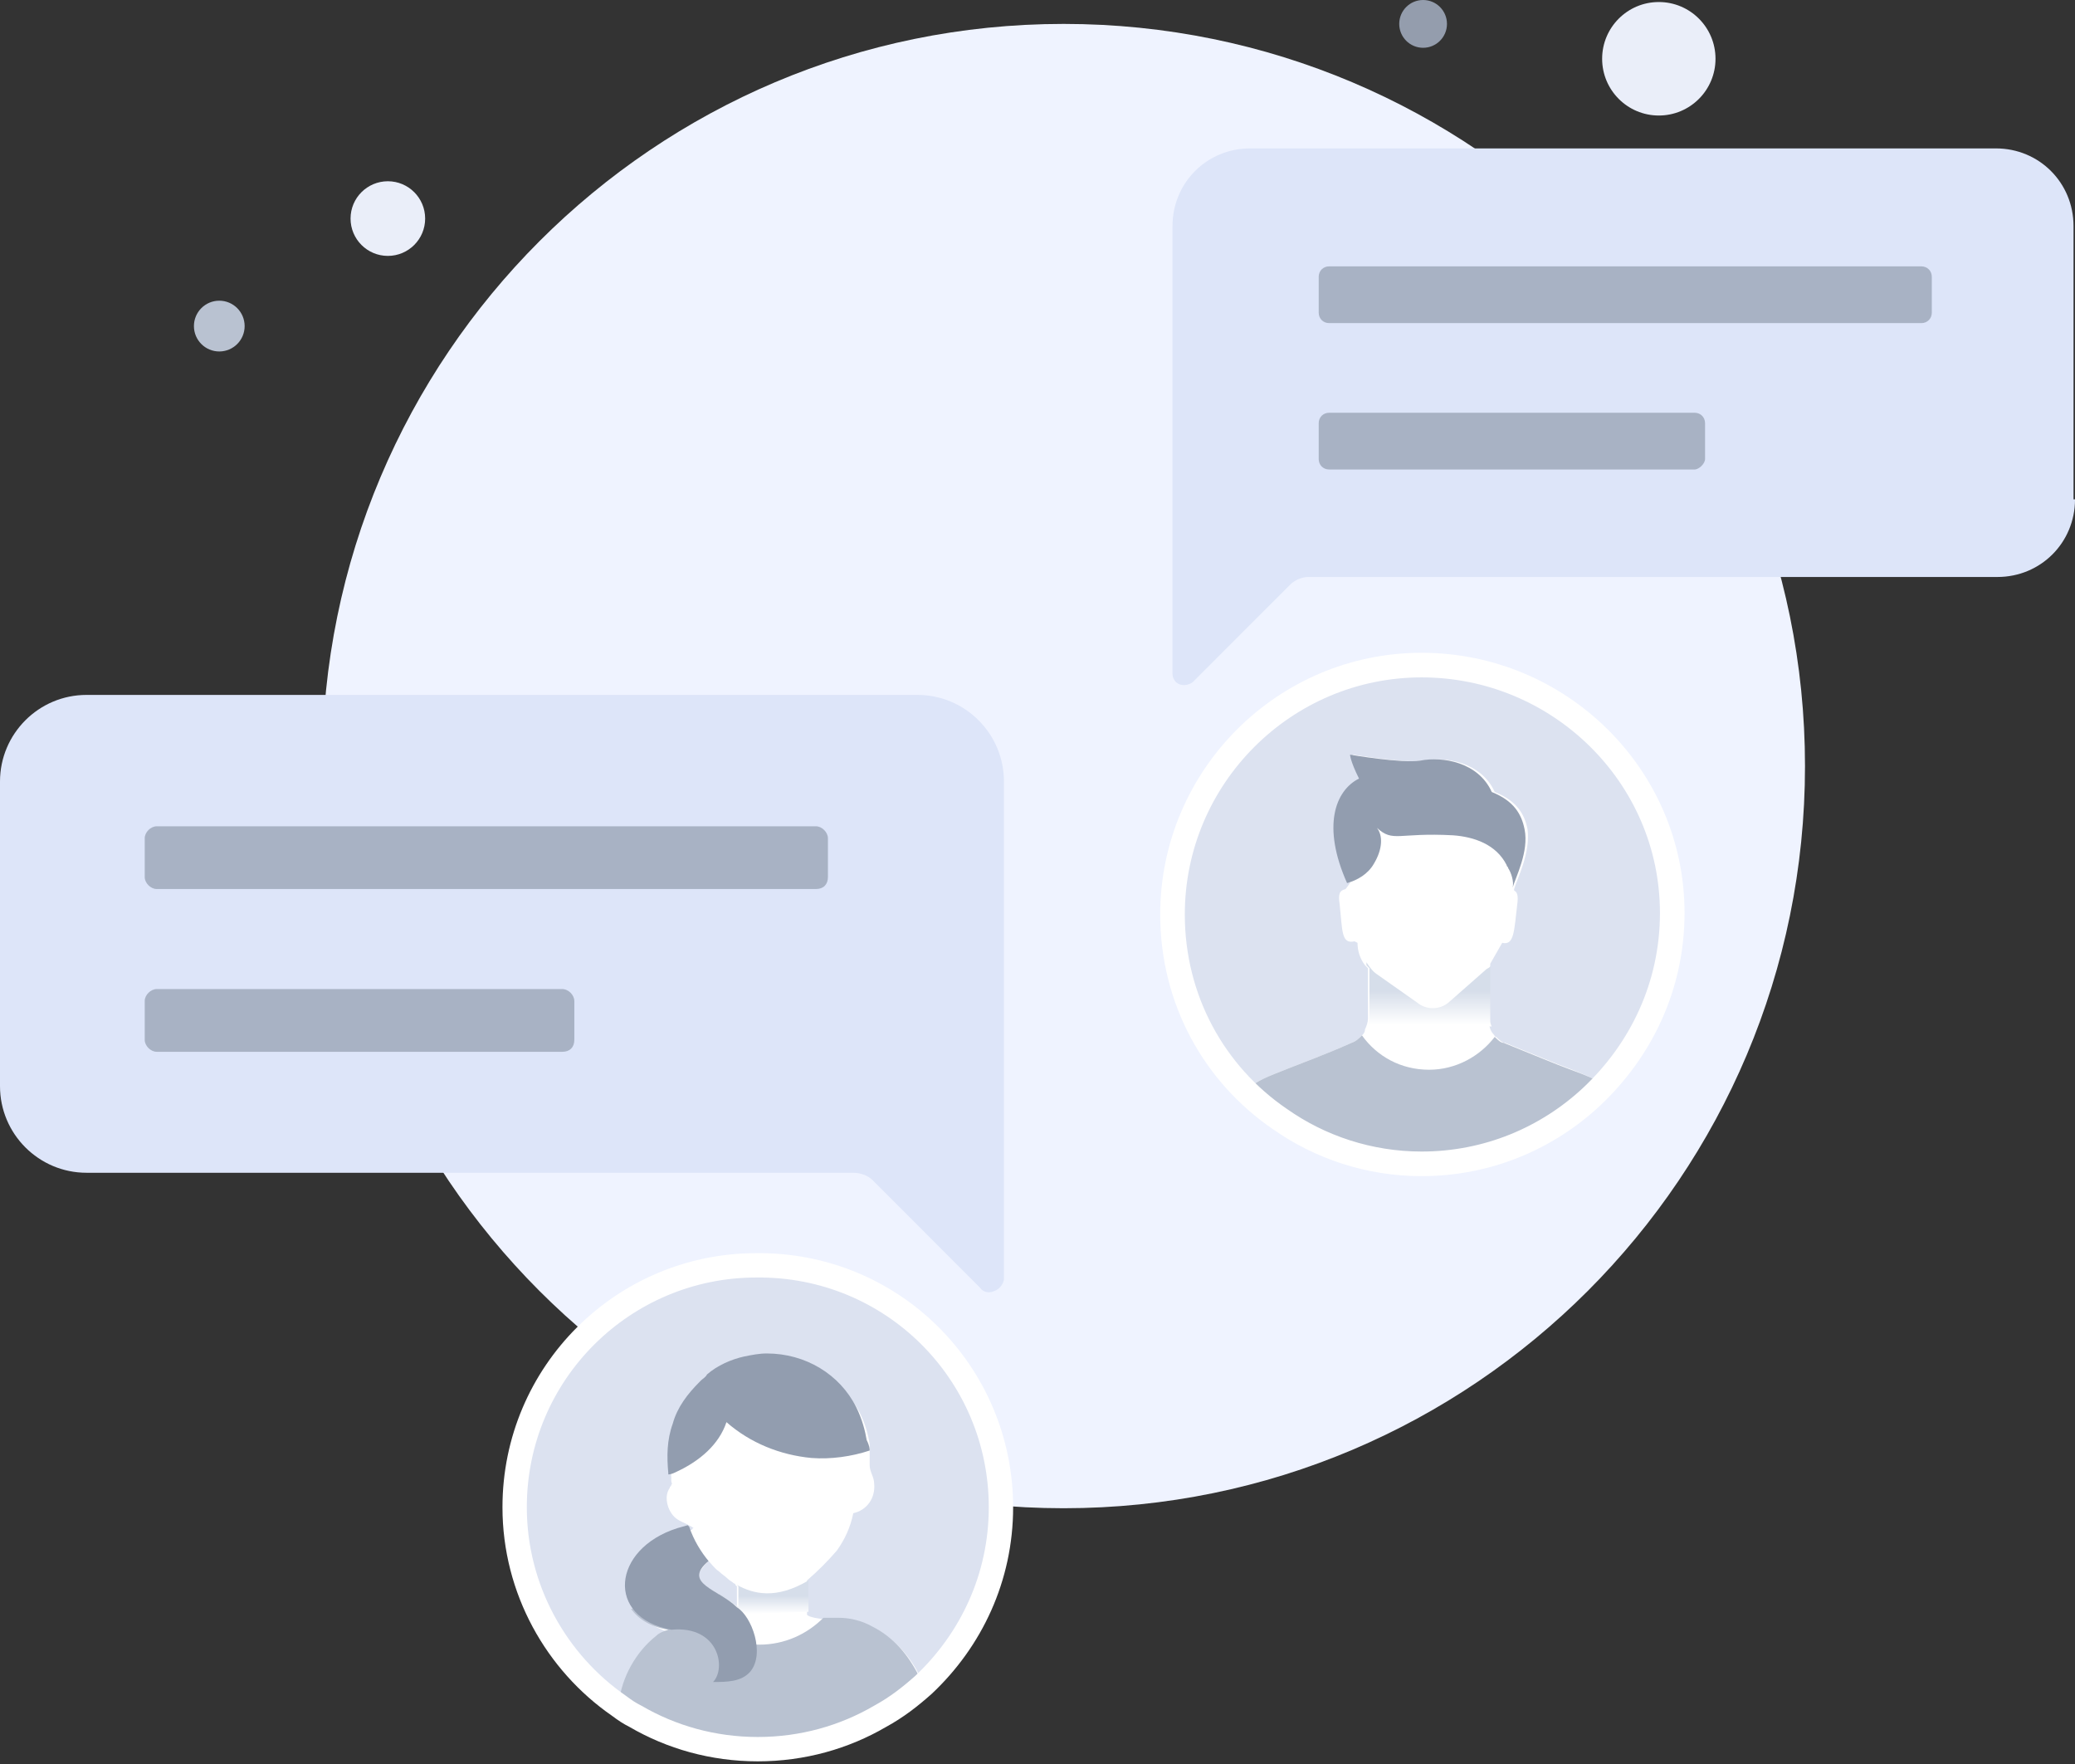 <svg width="140" height="119" viewBox="0 0 140 119" fill="none" xmlns="http://www.w3.org/2000/svg">
<rect x="0" y="0" width="140" height="119" fill="#333333" stroke="none"/>
<path d="M71.762 101.746C99.388 101.746 121.783 79.331 121.783 51.68C121.783 24.029 99.388 1.613 71.762 1.613C44.136 1.613 21.74 24.029 21.74 51.68C21.74 79.331 44.136 101.746 71.762 101.746Z" fill="#EFF3FF"/>
<path d="M111.92 7.793C114.033 7.793 115.745 6.079 115.745 3.965C115.745 1.851 114.033 0.137 111.92 0.137C109.808 0.137 108.096 1.851 108.096 3.965C108.096 6.079 109.808 7.793 111.92 7.793Z" fill="#EAEEF9"/>
<path d="M26.169 17.263C27.558 17.263 28.685 16.136 28.685 14.745C28.685 13.354 27.558 12.227 26.169 12.227C24.779 12.227 23.652 13.354 23.652 14.745C23.652 16.136 24.779 17.263 26.169 17.263Z" fill="#EAEEF9"/>
<path d="M14.795 23.71C15.74 23.71 16.506 22.944 16.506 21.998C16.506 21.052 15.74 20.285 14.795 20.285C13.85 20.285 13.084 21.052 13.084 21.998C13.084 22.944 13.85 23.71 14.795 23.71Z" fill="#B9C2D1"/>
<path d="M96.017 3.224C96.906 3.224 97.627 2.502 97.627 1.612C97.627 0.722 96.906 0 96.017 0C95.127 0 94.406 0.722 94.406 1.612C94.406 2.502 95.127 3.224 96.017 3.224Z" fill="#949DAD"/>
<path d="M67.534 101.68C67.534 106.414 65.521 110.645 62.3 113.668C61.394 114.473 60.488 115.179 59.381 115.783C56.966 117.193 54.148 117.999 51.128 117.999C48.109 117.999 45.291 117.193 42.875 115.783C42.472 115.582 42.17 115.38 41.768 115.078C37.541 112.156 34.723 107.22 34.723 101.68C34.723 92.614 42.07 85.36 51.028 85.36C60.186 85.26 67.534 92.614 67.534 101.68Z" fill="#DCE2F0"/>
<path d="M47.807 105.306C48.008 105.507 48.21 105.809 48.512 106.011C48.713 106.212 48.914 106.313 49.115 106.515C49.216 106.615 49.417 106.716 49.518 106.817C49.518 106.817 49.619 106.817 49.619 106.918L49.719 107.018V108.429C49.719 108.429 49.719 108.429 49.619 108.328C49.518 108.227 49.317 108.126 49.216 108.026C49.015 107.925 48.813 107.723 48.612 107.623C48.512 107.623 48.512 107.522 48.411 107.522C47.706 107.119 47.102 106.716 47.102 106.212C47.203 106.011 47.404 105.709 47.807 105.306ZM62.099 113.163C61.495 111.854 60.388 110.544 58.979 109.839C58.274 109.537 57.469 109.234 56.664 109.234C56.463 109.234 56.161 109.234 55.959 109.234C55.859 109.234 55.758 109.234 55.657 109.234C54.55 109.134 54.45 108.932 54.45 108.932V106.615C55.154 106.011 55.859 105.306 56.463 104.601C56.966 103.895 57.368 103.089 57.57 102.082C58.476 101.881 59.08 101.075 58.979 100.067C58.979 99.664 58.677 99.261 58.677 98.859C58.677 98.657 58.677 98.456 58.677 98.254C58.677 98.153 58.677 97.952 58.677 97.851C58.677 97.75 58.677 97.549 58.677 97.448C58.576 96.743 58.375 96.038 57.972 95.232C56.765 93.016 54.55 91.606 51.934 91.606C51.43 91.606 50.927 91.706 50.424 91.807C49.518 92.008 48.612 92.411 47.908 93.016C47.807 93.117 47.606 93.217 47.505 93.419L47.404 93.519C46.599 94.325 45.895 95.232 45.593 96.34C45.19 97.448 45.19 98.556 45.291 99.664C45.291 99.664 45.291 99.664 45.291 99.765V99.866C45.291 100.067 45.392 100.067 45.291 100.168C45.291 100.269 45.19 100.269 45.19 100.37C44.989 100.672 44.888 101.075 45.09 101.679C45.492 102.687 46.096 102.586 46.801 103.089C46.801 103.089 46.7 103.089 46.7 103.19L45.995 103.392C42.775 104.399 41.668 107.119 43.077 108.832C43.58 109.436 44.385 109.94 45.593 110.242C45.291 110.242 44.989 110.443 44.788 110.645C43.379 111.753 42.473 113.465 42.272 115.077C42.272 115.178 42.272 115.279 42.272 115.379C42.674 115.581 42.976 115.883 43.379 116.085H59.382C60.388 115.48 61.394 114.775 62.3 113.969C62.2 113.465 62.2 113.264 62.099 113.163Z" fill="white"/>
<path d="M62.3 113.669C61.394 114.475 60.488 115.18 59.381 115.784C56.965 117.195 54.147 118.001 51.128 118.001C48.108 118.001 45.29 117.195 42.875 115.784C42.472 115.583 42.17 115.381 41.768 115.079C41.768 114.978 41.768 114.878 41.768 114.777C41.969 113.165 42.875 111.453 44.284 110.345C44.485 110.143 44.787 110.042 45.089 109.942C43.881 109.74 43.076 109.236 42.573 108.531H46.397C47.505 110.042 49.215 110.949 51.228 110.949C52.939 110.949 54.449 110.244 55.556 109.136C55.657 109.136 55.758 109.136 55.858 109.136C56.059 109.136 56.261 109.136 56.563 109.136C57.368 109.136 58.173 109.337 58.878 109.74C60.287 110.445 61.293 111.654 61.998 113.064C62.199 113.266 62.199 113.467 62.3 113.669Z" fill="#B9C2D1"/>
<path d="M54.55 106.617V108.733L48.209 108.934L48.511 107.524C48.612 107.524 48.612 107.625 48.712 107.625C48.913 107.725 49.115 107.927 49.316 108.028C49.417 108.128 49.517 108.229 49.719 108.33C49.719 108.33 49.819 108.33 49.819 108.43V107.02L49.719 106.919C50.826 107.524 52.336 107.927 54.55 106.617Z" fill="url(#paint0_linear_5481_46108)"/>
<path d="M58.676 97.853C57.469 98.255 56.06 98.457 54.751 98.356C52.638 98.155 50.625 97.349 49.014 95.939C48.511 97.45 47.203 98.558 45.693 99.263C45.492 99.364 45.29 99.464 45.089 99.464C45.089 99.464 45.089 99.464 45.089 99.364C44.989 98.255 44.989 97.147 45.391 96.039C45.693 94.931 46.398 94.025 47.203 93.219L47.303 93.118C47.404 93.017 47.605 92.916 47.706 92.715C48.41 92.111 49.316 91.708 50.222 91.506C50.725 91.405 51.229 91.305 51.732 91.305C54.349 91.305 56.663 92.715 57.771 94.931C58.173 95.737 58.374 96.543 58.475 97.147C58.676 97.55 58.676 97.752 58.676 97.853Z" fill="#929DAF"/>
<path d="M50.625 112.763C50.021 113.468 49.015 113.468 48.109 113.468C49.015 112.561 48.512 109.64 45.291 109.942C40.862 109.136 41.265 104.502 45.694 103.092L46.398 102.891L46.499 102.991C46.801 103.898 47.304 104.704 47.807 105.308C45.995 106.819 48.512 107.222 49.719 108.431C50.726 109.036 51.632 111.554 50.625 112.763Z" fill="#929DAF"/>
<path d="M67.534 101.68C67.534 106.414 65.521 110.645 62.3 113.668C61.394 114.473 60.488 115.179 59.381 115.783C56.966 117.193 54.148 117.999 51.128 117.999C48.109 117.999 45.291 117.193 42.875 115.783C42.472 115.582 42.17 115.38 41.768 115.078C37.541 112.156 34.723 107.22 34.723 101.68C34.723 92.614 42.07 85.36 51.028 85.36C60.186 85.26 67.534 92.614 67.534 101.68Z" stroke="white" stroke-width="1.643" stroke-miterlimit="10" stroke-linecap="round" stroke-linejoin="round"/>
<path d="M112.826 61.589C112.826 66.122 111.014 70.151 108.196 73.174C107.995 73.476 107.693 73.677 107.391 73.879C104.372 76.699 100.346 78.412 95.917 78.412C92.395 78.412 89.073 77.304 86.356 75.39C85.551 74.886 84.846 74.181 84.142 73.576C81.022 70.554 79.109 66.323 79.109 61.589C79.109 52.321 86.658 44.766 95.917 44.766C105.278 44.766 112.826 52.321 112.826 61.589Z" fill="#E9F0F8"/>
<path d="M112.826 61.59C112.826 66.526 110.713 70.857 107.391 73.98C104.372 76.801 100.346 78.513 95.917 78.513C92.395 78.513 89.073 77.405 86.356 75.491C81.927 72.469 79.109 67.432 79.109 61.69C79.109 52.422 86.658 44.867 95.917 44.867C105.177 44.867 112.826 52.322 112.826 61.59Z" fill="#DCE2F0"/>
<path d="M108.197 73.173C107.996 73.475 107.694 73.677 107.392 73.878C104.373 76.699 100.347 78.411 95.918 78.411C92.396 78.411 89.074 77.303 86.357 75.389C85.552 74.886 84.847 74.18 84.143 73.576C84.545 73.072 85.149 72.77 86.457 72.266L86.961 72.065C87.967 71.662 89.376 71.158 91.188 70.352C91.49 70.252 91.691 70.05 91.892 69.849C91.993 69.748 92.094 69.647 92.094 69.446C92.194 69.244 92.295 68.942 92.295 68.741V65.316C92.194 65.215 92.194 65.215 92.094 65.114C91.792 64.711 91.591 64.207 91.591 63.603L91.389 63.502C90.483 63.704 90.584 62.797 90.383 60.984C90.282 60.279 90.383 60.077 90.785 59.977L91.087 59.574C90.483 58.163 90.181 56.854 90.181 55.846C90.181 54.134 90.886 53.026 91.892 52.522C91.288 51.313 91.288 50.91 91.288 50.91C91.288 50.91 94.811 51.515 96.019 51.313C97.529 51.011 99.944 51.414 100.85 53.429C102.36 54.033 102.863 54.94 103.064 55.947C103.266 57.559 102.36 59.271 102.158 59.977V60.077C102.36 60.178 102.46 60.379 102.36 61.085C102.158 62.797 102.158 63.804 101.353 63.603L100.548 65.013C100.548 65.215 100.548 65.215 100.447 65.316C100.447 65.618 100.447 66.121 100.447 68.841C100.447 69.144 100.548 69.546 100.749 69.748C100.85 69.849 100.85 69.95 100.951 69.95C101.152 70.151 101.353 70.352 101.555 70.352C103.567 71.158 104.977 71.763 106.084 72.166C107.09 72.569 107.795 72.871 108.197 73.173Z" fill="white"/>
<path d="M108.197 73.172C107.996 73.474 107.694 73.676 107.392 73.877C104.373 76.698 100.347 78.41 95.918 78.41C92.396 78.41 89.074 77.302 86.357 75.388C85.552 74.885 84.847 74.179 84.143 73.575C84.545 73.071 85.149 72.769 86.457 72.265L86.961 72.064C87.967 71.661 89.376 71.157 91.188 70.351C91.49 70.251 91.691 70.049 91.892 69.848C92.899 71.258 94.509 72.165 96.421 72.165C98.233 72.165 99.844 71.258 100.85 69.948C101.051 70.15 101.253 70.351 101.454 70.351C103.467 71.157 104.876 71.762 105.983 72.165C107.09 72.568 107.795 72.87 108.197 73.172Z" fill="#B9C2D1"/>
<path d="M102.059 59.876C102.159 59.473 101.958 58.868 101.757 58.566C101.757 58.465 101.656 58.465 101.656 58.365C100.951 56.954 99.442 56.451 98.033 56.35C94.309 56.148 94.007 56.854 92.9 55.846C93.302 56.35 93.302 57.257 92.698 58.264C92.296 58.969 91.591 59.372 90.887 59.574C89.176 55.745 90.082 53.328 91.692 52.522C91.088 51.313 91.088 50.91 91.088 50.91C91.088 50.91 94.611 51.515 95.818 51.313C97.328 51.011 99.744 51.414 100.649 53.429C102.159 54.033 102.662 54.94 102.864 55.947C103.166 57.458 102.26 59.171 102.059 59.876Z" fill="#929DAF"/>
<path d="M92.395 68.742V65.317C92.294 65.216 92.294 65.216 92.193 65.115V64.914C92.395 65.216 92.596 65.519 92.898 65.72L95.615 67.634C96.219 68.138 97.125 68.138 97.729 67.634L100.245 65.418C100.346 65.317 100.446 65.317 100.547 65.216C100.547 65.519 100.547 66.022 100.547 68.742C100.547 68.944 100.547 69.044 100.648 69.246H92.395C92.294 69.044 92.395 68.944 92.395 68.742Z" fill="url(#paint1_linear_5481_46108)"/>
<path d="M112.826 61.59C112.826 66.526 110.713 70.857 107.391 73.98C104.372 76.801 100.346 78.513 95.917 78.513C92.395 78.513 89.073 77.405 86.356 75.491C81.927 72.469 79.109 67.432 79.109 61.69C79.109 52.422 86.658 44.867 95.917 44.867C105.177 44.867 112.826 52.322 112.826 61.59Z" stroke="white" stroke-width="1.66" stroke-miterlimit="10" stroke-linecap="round" stroke-linejoin="round"/>
<path d="M0 73.272C0 76.496 2.617 79.115 5.838 79.115H57.57C58.073 79.115 58.577 79.316 58.879 79.618L66.125 86.871C66.326 87.174 66.729 87.275 67.132 87.073C67.433 86.972 67.736 86.569 67.736 86.267V52.722C67.736 49.498 65.119 46.879 61.898 46.879H5.838C2.617 46.879 0 49.498 0 52.722V73.272Z" fill="#DDE5F9"/>
<path opacity="0.7" d="M55.055 59.973H10.569C10.166 59.973 9.764 59.57 9.764 59.167V56.548C9.764 56.145 10.166 55.742 10.569 55.742H55.055C55.457 55.742 55.86 56.145 55.86 56.548V59.167C55.86 59.671 55.558 59.973 55.055 59.973Z" fill="#929DAF"/>
<path opacity="0.7" d="M37.945 70.954H10.569C10.166 70.954 9.764 70.551 9.764 70.148V67.529C9.764 67.126 10.166 66.723 10.569 66.723H37.945C38.347 66.723 38.75 67.126 38.75 67.529V70.148C38.75 70.651 38.448 70.954 37.945 70.954Z" fill="#929DAF"/>
<path d="M140.001 33.685C140.001 36.606 137.686 38.923 134.767 38.923H88.268C87.866 38.923 87.362 39.125 87.061 39.427L80.518 45.975C80.317 46.176 79.915 46.277 79.613 46.176C79.311 46.076 79.109 45.773 79.109 45.471V15.25C79.109 12.329 81.424 10.012 84.343 10.012H134.667C137.585 10.012 139.9 12.329 139.9 15.25V33.685H140.001Z" fill="#DDE5F9"/>
<path opacity="0.7" d="M129.634 21.797H89.677C89.275 21.797 88.973 21.494 88.973 21.092V18.674C88.973 18.271 89.275 17.969 89.677 17.969H129.634C130.037 17.969 130.339 18.271 130.339 18.674V21.092C130.339 21.494 130.037 21.797 129.634 21.797Z" fill="#929DAF"/>
<path opacity="0.7" d="M114.336 31.672H89.677C89.275 31.672 88.973 31.37 88.973 30.967V28.549C88.973 28.146 89.275 27.844 89.677 27.844H114.336C114.738 27.844 115.04 28.146 115.04 28.549V30.967C115.04 31.269 114.638 31.672 114.336 31.672Z" fill="#929DAF"/>
<defs>
<linearGradient id="paint0_linear_5481_46108" x1="51.367" y1="108.862" x2="51.367" y2="107.648" gradientUnits="userSpaceOnUse">
<stop stop-color="white"/>
<stop offset="0.991" stop-color="#D6DEEA"/>
</linearGradient>
<linearGradient id="paint1_linear_5481_46108" x1="96.404" y1="69.111" x2="96.404" y2="66.842" gradientUnits="userSpaceOnUse">
<stop stop-color="white"/>
<stop offset="0.991" stop-color="#D6DEEA"/>
</linearGradient>
</defs>
</svg>
